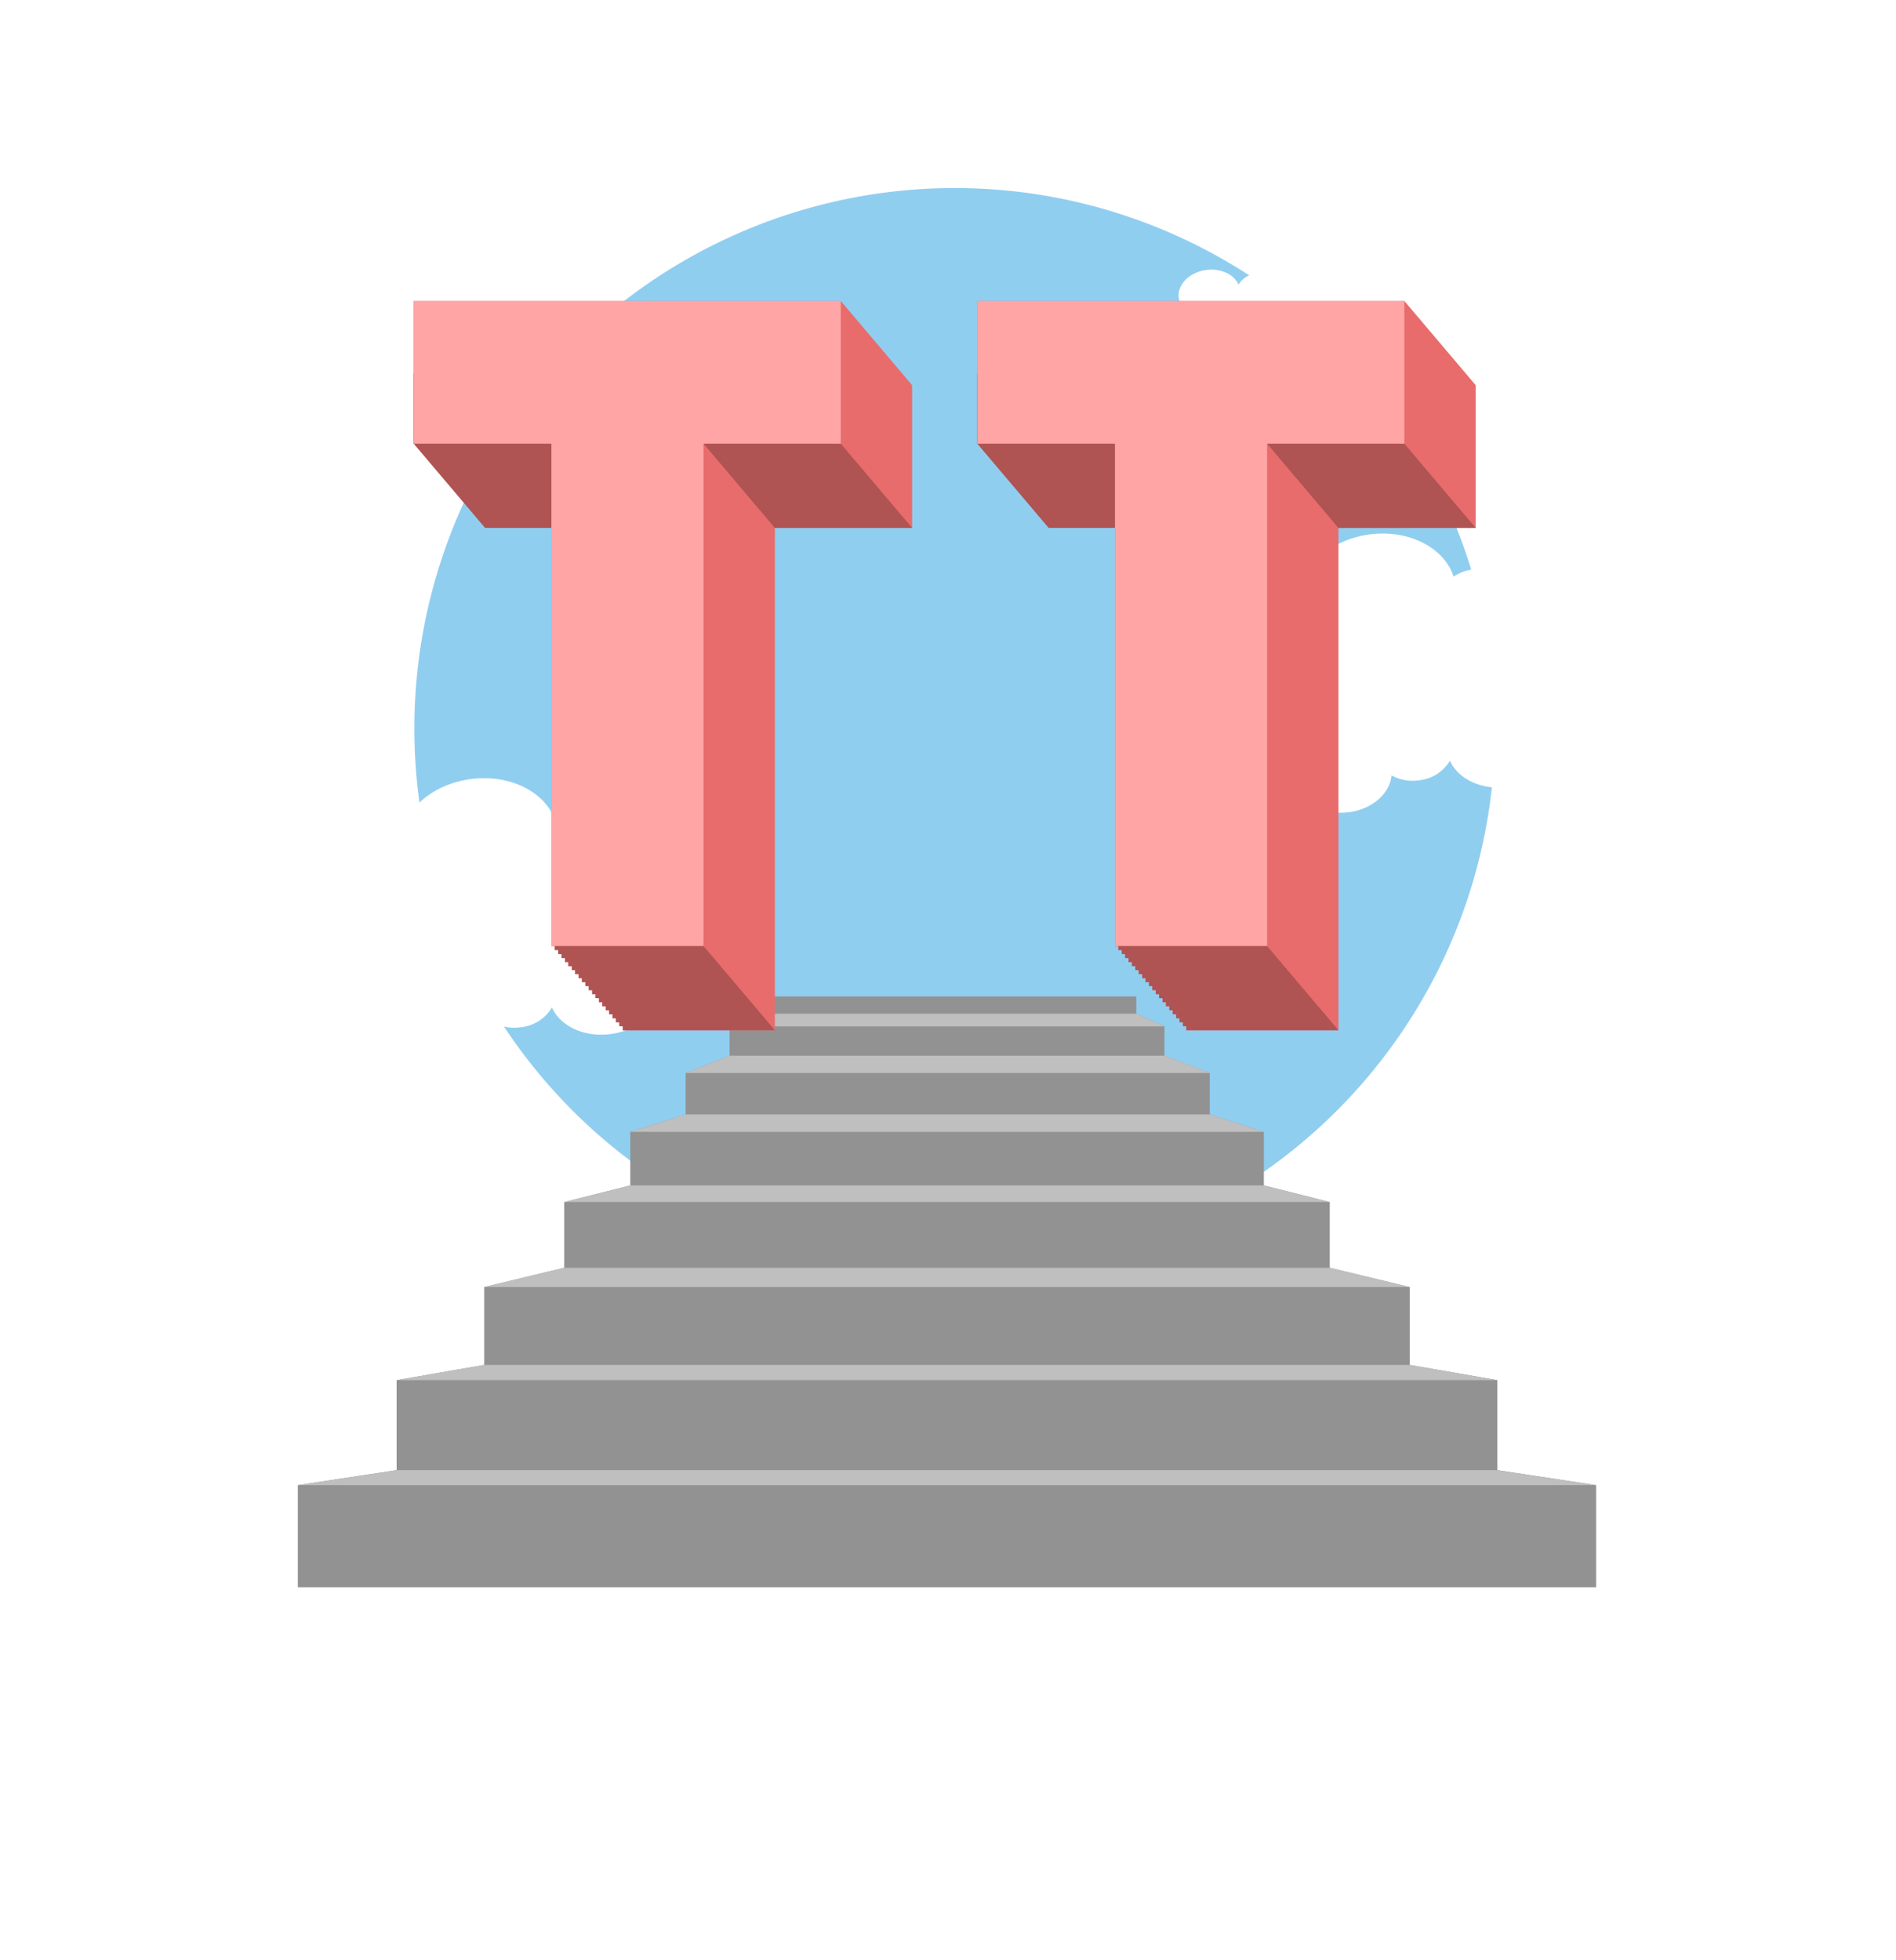 <svg xmlns="http://www.w3.org/2000/svg" xmlns:xlink="http://www.w3.org/1999/xlink" viewBox="0 0 508 525">
  <defs>
    <style>
      .cls-1, .cls-3 {
        fill: #fff;
      }

      .cls-2 {
        fill: #90cef0;
      }

      .cls-2, .cls-3, .cls-4, .cls-5, .cls-6, .cls-7, .cls-8 {
        fill-rule: evenodd;
      }

      .cls-4 {
        fill: #929292;
      }

      .cls-5 {
        fill: #bfbfbf;
      }

      .cls-6 {
        fill: #e86c6c;
      }

      .cls-7 {
        fill: #af5353;
      }

      .cls-8 {
        fill: #ffa5a5;
      }

      .cls-9 {
        filter: url(#Rectangle_53);
      }
    </style>
    <filter id="Rectangle_53" x="0" y="0" width="508" height="525" filterUnits="userSpaceOnUse">
      <feOffset dy="16" input="SourceAlpha"/>
      <feGaussianBlur stdDeviation="7" result="blur"/>
      <feFlood flood-opacity="0.161"/>
      <feComposite operator="in" in2="blur"/>
      <feComposite in="SourceGraphic"/>
    </filter>
  </defs>
  <g id="logo" transform="translate(-788 -220)">
    <g id="logo-2" data-name="logo" transform="translate(416.936 -276.579)">
      <g id="_170" data-name="170" transform="translate(430.957 536.473)">
        <g id="g12" transform="translate(0 0)">
          <g class="cls-9" transform="matrix(1, 0, 0, 1, -59.89, -39.89)">
            <rect id="Rectangle_53-2" data-name="Rectangle 53" class="cls-1" width="466" height="483" transform="translate(21 5)"/>
          </g>
          <g id="g18" transform="translate(51.125 10.481)">
            <path id="path20" class="cls-2" d="M440.679-2207.058a144.787,144.787,0,0,1,144.786,144.786,144.785,144.785,0,0,1-144.786,144.785,144.784,144.784,0,0,1-144.786-144.785,144.786,144.786,0,0,1,144.786-144.786h0" transform="translate(-295.893 2207.058)"/>
          </g>
          <path id="path22" class="cls-3" d="M303.378-2015.051a7.514,7.514,0,0,0,3.565.366,6.432,6.432,0,0,0,5.391-3.859,19.589,19.589,0,0,0,4.008-.117c8.492-1.115,14.669-7.4,13.8-14.044-.805-6.135-7.345-10.427-15.032-10.167-.814-3.4-4.864-5.63-9.37-5.038-.2.025-.4.058-.6.094a4.954,4.954,0,0,0,.239-2.276c-.44-3.352-4.272-5.614-8.56-5.05-3.847.5-6.753,3.112-6.991,6.063a7.252,7.252,0,0,0-4.518-.809,6.7,6.7,0,0,0-5.12,3.237c-1.331-3.032-5.245-4.912-9.554-4.347-5,.657-8.64,4.361-8.127,8.273a6.4,6.4,0,0,0,3.111,4.538q-.142.014-.283.035c-6.486.85-11.2,5.653-10.538,10.726s6.463,8.492,12.949,7.642a15.323,15.323,0,0,0,1.692-.32,3.9,3.9,0,0,0,.009.938c.353,2.686,3.424,4.5,6.859,4.048a7.536,7.536,0,0,0,3.283-1.228c1.513,4.762,7.358,7.81,13.832,6.96a14.239,14.239,0,0,0,9.95-5.665h0" transform="translate(-210.725 2091.942)"/>
          <path id="path24" class="cls-3" d="M1474.562-1661.9a12.271,12.271,0,0,0-5.8-.6c-4.292.564-7.685,3.138-8.768,6.28a31.893,31.893,0,0,0-6.52.191c-13.811,1.813-23.858,12.037-22.439,22.839,1.309,9.978,11.945,16.956,24.448,16.532,1.323,5.535,7.911,9.158,15.237,8.2.327-.043.65-.095.968-.154a8.048,8.048,0,0,0-.387,3.7c.714,5.453,6.948,9.131,13.919,8.216,6.257-.822,10.984-5.063,11.371-9.865a11.784,11.784,0,0,0,7.347,1.315,10.9,10.9,0,0,0,8.328-5.262c2.166,4.931,8.531,7.988,15.537,7.068,8.137-1.068,14.053-7.091,13.219-13.453a10.407,10.407,0,0,0-5.059-7.381c.152-.016.306-.035.461-.055,10.547-1.385,18.22-9.194,17.138-17.444s-10.512-13.816-21.061-12.431a24.479,24.479,0,0,0-2.751.523,6.282,6.282,0,0,0-.016-1.527c-.574-4.37-5.566-7.317-11.155-6.584a12.3,12.3,0,0,0-5.34,2c-2.46-7.741-11.966-12.7-22.5-11.318-7.075.928-12.966,4.5-16.182,9.213h0" transform="translate(-1183.668 1774.388)"/>
          <path id="path156" class="cls-4" d="M115.187-822.741l26.47-4.009v-24.118l23.471-4.073v-20.865l21.434-5.163v-17.612l17.7-4.442v-14.362l14.833-4.651v-11.111l11.753-4.628v-7.86l7.544-3.407v-4.607H339.85v4.607l7.543,3.407v7.86l12.141,4.628v11.111l14.484,4.651v14.362l17.658,4.442v17.612l21.434,5.163v20.865l23.471,4.073v24.118l26.47,4.009v27.369H115.187v-27.369h0" transform="translate(-95.284 1180.698)"/>
          <path id="path158" class="cls-5" d="M115.187-800.683l26.47-4.009H436.581l26.47,4.009H115.187Zm49.942-32.2-23.471,4.073H436.581l-23.471-4.073H165.129Zm21.434-26.028-21.434,5.163H413.11l-21.434-5.163H186.563Zm0-17.612,17.7-4.442H374.017l17.658,4.442H186.563Zm17.7-18.8,14.833-4.651H359.534l14.484,4.651H204.259Zm26.586-20.391-11.753,4.628H359.534l-12.141-4.628H230.845ZM339.85-926.984l7.543,3.407H230.845l7.544-3.407H339.85" transform="translate(-95.285 1158.64)"/>
          <path id="path160" class="cls-3" d="M77.982-1282.558a12.364,12.364,0,0,0-5.853-.6c-4.333.569-7.758,3.165-8.851,6.338a32.211,32.211,0,0,0-6.581.193c-13.943,1.83-24.085,12.153-22.654,23.057,1.322,10.073,12.059,17.117,24.679,16.689,1.336,5.588,7.987,9.246,15.384,8.274.33-.044.655-.094.977-.154a8.133,8.133,0,0,0-.393,3.734c.722,5.506,7.015,9.22,14.054,8.3,6.316-.832,11.087-5.112,11.478-9.959a11.893,11.893,0,0,0,7.418,1.327,11,11,0,0,0,8.406-5.311c2.185,4.977,8.612,8.064,15.685,7.136,8.212-1.078,14.186-7.159,13.343-13.581a10.5,10.5,0,0,0-5.108-7.451q.232-.026.465-.056c10.649-1.4,18.395-9.282,17.3-17.61s-10.612-13.946-21.261-12.548a24.96,24.96,0,0,0-2.778.526,6.4,6.4,0,0,0-.015-1.542c-.579-4.411-5.621-7.387-11.261-6.646a12.4,12.4,0,0,0-5.391,2.016c-2.484-7.816-12.081-12.822-22.711-11.426-7.142.938-13.088,4.547-16.337,9.3h0" transform="translate(-28.05 1460.662)"/>
          <path id="path162" class="cls-3" d="M1484.553-2065.783a6.81,6.81,0,0,0,3.228.332,5.83,5.83,0,0,0,4.884-3.5,17.688,17.688,0,0,0,3.631-.106c7.692-1.009,13.288-6.706,12.5-12.721-.728-5.557-6.653-9.443-13.615-9.208-.737-3.083-4.407-5.1-8.487-4.564-.182.023-.362.053-.539.085a4.493,4.493,0,0,0,.217-2.062c-.4-3.036-3.87-5.084-7.754-4.575-3.486.458-6.116,2.82-6.333,5.495a6.551,6.551,0,0,0-4.092-.733,6.062,6.062,0,0,0-4.637,2.93c-1.207-2.746-4.753-4.449-8.655-3.937-4.531.594-7.826,3.949-7.36,7.492a5.791,5.791,0,0,0,2.818,4.112c-.085.009-.171.021-.258.032-5.875.769-10.148,5.119-9.544,9.715s5.854,7.695,11.731,6.923a13.7,13.7,0,0,0,1.532-.29,3.5,3.5,0,0,0,.007.85c.32,2.433,3.1,4.075,6.213,3.668a6.856,6.856,0,0,0,2.974-1.113c1.371,4.313,6.667,7.075,12.53,6.3a12.9,12.9,0,0,0,9.015-5.13h0" transform="translate(-1191.601 2130.78)"/>
        </g>
      </g>
    </g>
    <path id="path784" class="cls-6" d="M229.775,35.765h-.906v-112H211.1V-77.3H210.2v-1.072h-.906v-1.087h-.916v-1.072h-.916v-1.075h-.906V-82.68h-.906v-1.082h-.916v-1.077h-.911v-1.069h-.906v-1.077H202v-1.075h-.916v-1.072h-.911V-90.2h-.906v-1.078h-.916v-1.071h-.906v-1.072h-.911V-94.51h-.911v-1.072h-.906v-1.071h-.916v-1.077h-.911v-1.082h-.906v-38.225H306.4l19.118,22.565V-76.23H288.744V58.335H247.987V57.263h-.911V56.188h-.911V55.116h-.906V54.035h-.916V52.957h-.906V51.888h-.916V50.816h-.906V49.738H240.7V48.657h-.911V47.585h-.906V46.51h-.911V45.439h-.911V44.361h-.911V43.286h-.911V42.214h-.906V41.143h-.916V40.065h-.911V38.994H231.6V37.908h-.906V36.837h-.916V35.765" transform="translate(857.87 437.665)"/>
    <path id="path784-2" data-name="path784" class="cls-6" d="M229.775,35.765h-.906v-112H211.1V-77.3H210.2v-1.072h-.906v-1.087h-.916v-1.072h-.916v-1.075h-.906V-82.68h-.906v-1.082h-.916v-1.077h-.911v-1.069h-.906v-1.077H202v-1.075h-.916v-1.072h-.911V-90.2h-.906v-1.078h-.916v-1.071h-.906v-1.072h-.911V-94.51h-.911v-1.072h-.906v-1.071h-.916v-1.077h-.911v-1.082h-.906v-38.225H306.4l19.118,22.565V-76.23H288.744V58.335H247.987V57.263h-.911V56.188h-.911V55.116h-.906V54.035h-.916V52.957h-.906V51.888h-.916V50.816h-.906V49.738H240.7V48.657h-.911V47.585h-.906V46.51h-.911V45.439h-.911V44.361h-.911V43.286h-.911V42.214h-.906V41.143h-.916V40.065h-.911V38.994H231.6V37.908h-.906V36.837h-.916V35.765" transform="translate(706.87 437.665)"/>
    <path id="path786" class="cls-7" d="M191.989-132.041c29.091,5.75,114.413,18.832,114.413,18.832L325.52-90.627H288.744l-19.118-22.582L254.4-95.083,269.626,21.368l19.118,22.57H247.987V42.866h-.911V41.791h-.911V40.719h-.906V39.638h-.916V38.56h-.906V37.491h-.916V36.419h-.906V35.342H240.7V34.261h-.911V33.189h-.906V32.113h-.911V31.042h-.911V29.965h-.911V28.889h-.911V27.817h-.906V26.746h-.916V25.668h-.911V24.6H231.6V23.511h-.906V22.44h-.916V21.368h-.906v-112H211.1l-8.188-9.678L202-101.382l-.916-1.075-.911-1.072-.906-1.071-.916-1.078-.906-1.071-.911-1.072-.911-1.085-.906-1.072-.916-1.071-.911-1.077-.906-1.082v-18.832" transform="translate(857.87 452.062)"/>
    <path id="path786-2" data-name="path786" class="cls-7" d="M191.989-132.041c29.091,5.75,114.413,18.832,114.413,18.832L325.52-90.627H288.744l-19.118-22.582L254.4-95.083,269.626,21.368l19.118,22.57H247.987V42.866h-.911V41.791h-.911V40.719h-.906V39.638h-.916V38.56h-.906V37.491h-.916V36.419h-.906V35.342H240.7V34.261h-.911V33.189h-.906V32.113h-.911V31.042h-.911V29.965h-.911V28.889h-.911V27.817h-.906V26.746h-.916V25.668h-.911V24.6H231.6V23.511h-.906V22.44h-.916V21.368h-.906v-112H211.1l-8.188-9.678L202-101.382l-.916-1.075-.911-1.072-.906-1.071-.916-1.078-.906-1.071-.911-1.072-.911-1.085-.906-1.072-.916-1.071-.911-1.077-.906-1.082v-18.832" transform="translate(706.87 452.062)"/>
    <path id="path788" class="cls-8" d="M269.626,35.765H228.869V-98.812h-36.88v-38.225H306.4v38.225H269.626V35.765" transform="translate(857.87 437.665)"/>
    <path id="path788-2" data-name="path788" class="cls-8" d="M269.626,35.765H228.869V-98.812h-36.88v-38.225H306.4v38.225H269.626V35.765" transform="translate(706.87 437.665)"/>
  </g>
</svg>
